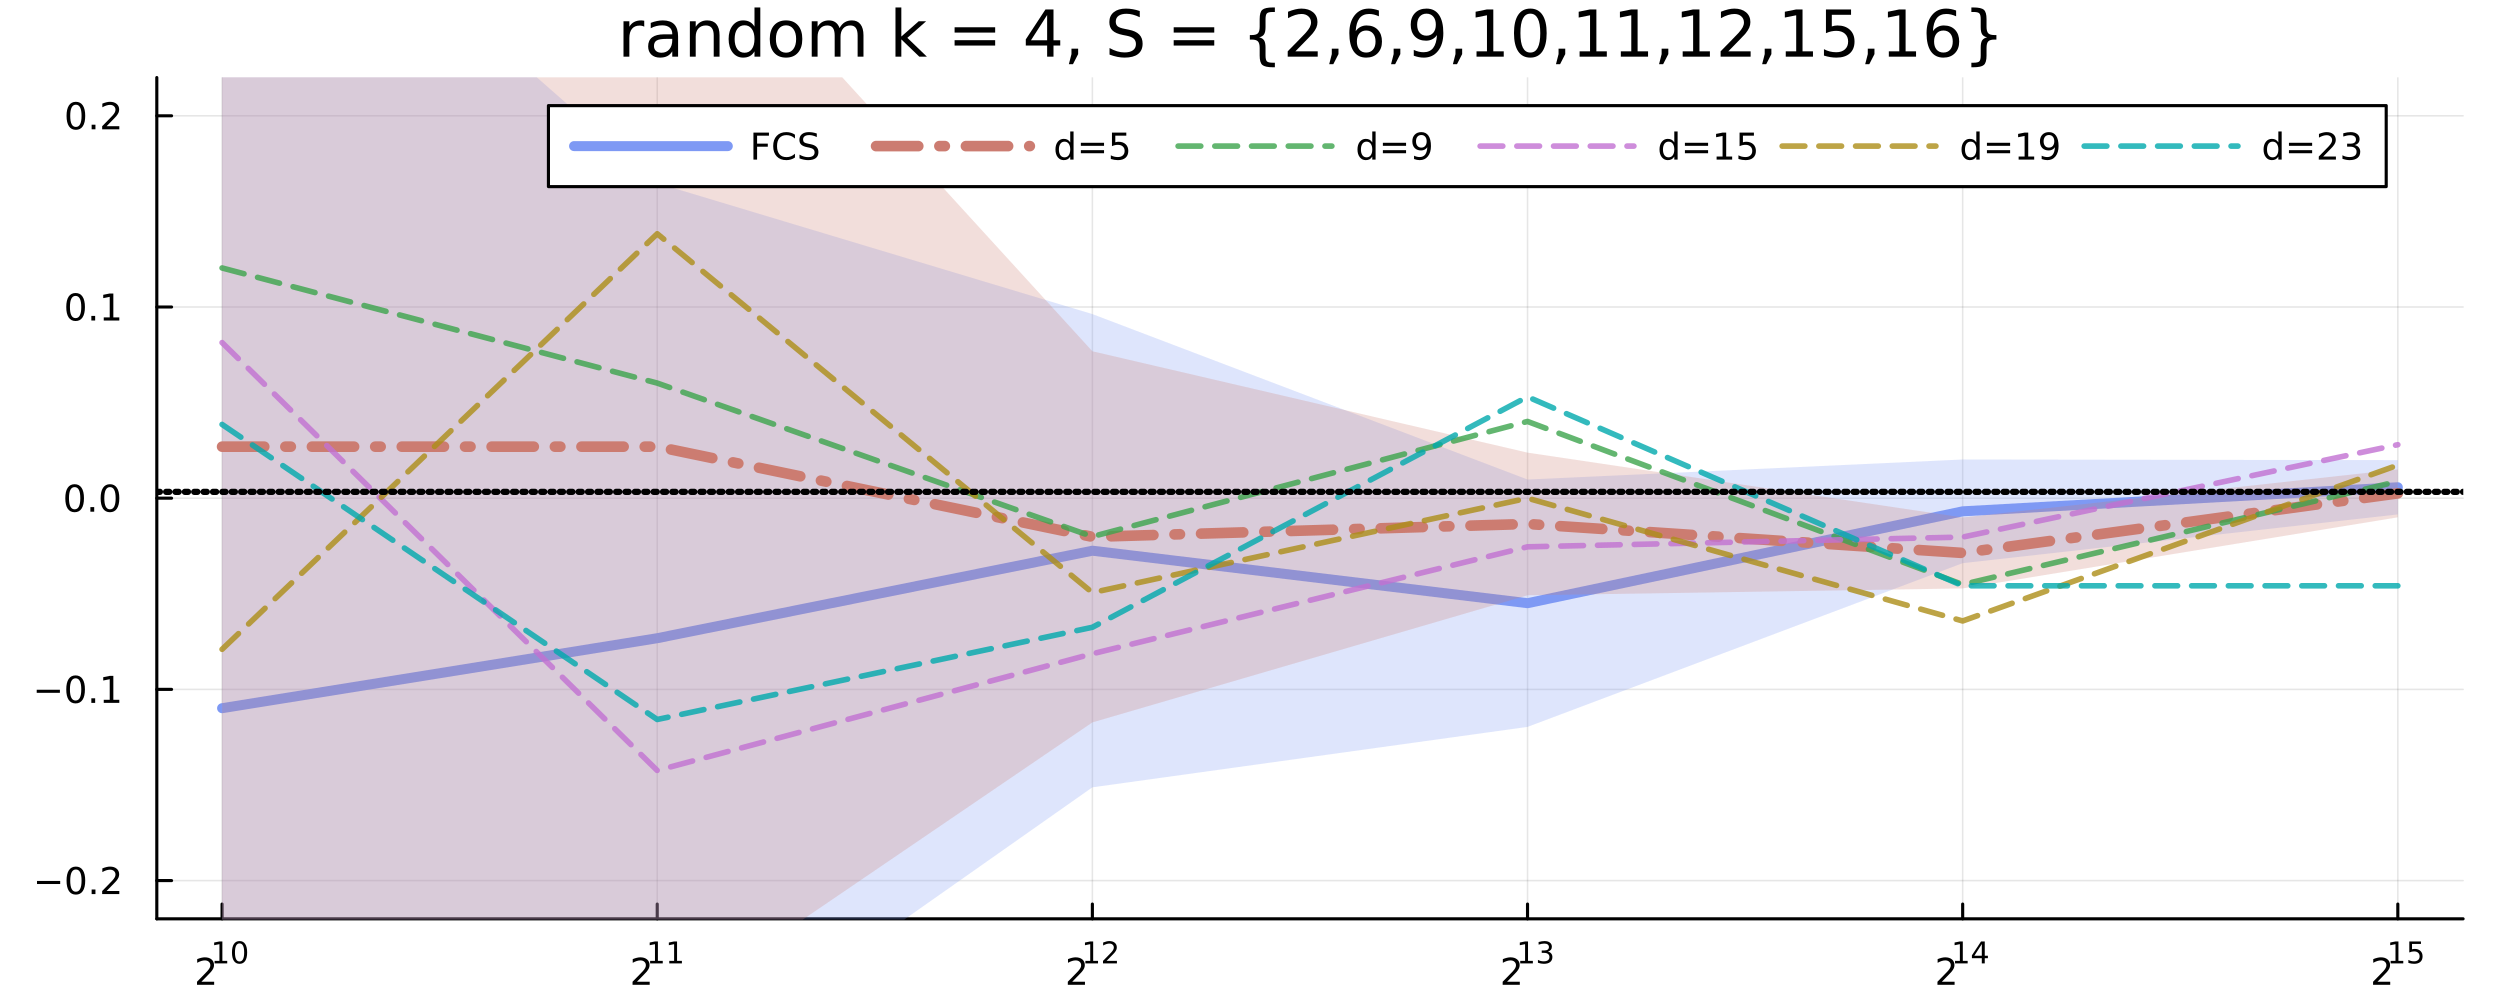 <svg xmlns="http://www.w3.org/2000/svg" xmlns:xlink="http://www.w3.org/1999/xlink" width="800" height="320" viewBox="0 0 3200 1280">
<rect x="0" y="0" width="3200" height="1280" fill="#333333" stroke="none"/>
<defs>
  <clipPath id="clip000">
    <rect x="0" y="0" width="3200" height="1280"></rect>
  </clipPath>
</defs>
<path clip-path="url(#clip000)" d="M0 1280 L3200 1280 L3200 0 L0 0  Z" fill="#ffffff" fill-rule="evenodd" fill-opacity="1"></path>
<defs>
  <clipPath id="clip001">
    <rect x="640" y="0" width="2241" height="1280"></rect>
  </clipPath>
</defs>
<path clip-path="url(#clip000)" d="M200.709 1176.1 L3152.76 1176.1 L3152.76 99.28 L200.709 99.28  Z" fill="#ffffff" fill-rule="evenodd" fill-opacity="1"></path>
<defs>
  <clipPath id="clip002">
    <rect x="200" y="99" width="2953" height="1078"></rect>
  </clipPath>
</defs>
<polyline clip-path="url(#clip002)" style="stroke:#000000; stroke-linecap:round; stroke-linejoin:round; stroke-width:2; stroke-opacity:0.1; fill:none" points="284.258,1176.1 284.258,99.28 "></polyline>
<polyline clip-path="url(#clip002)" style="stroke:#000000; stroke-linecap:round; stroke-linejoin:round; stroke-width:2; stroke-opacity:0.1; fill:none" points="841.248,1176.1 841.248,99.28 "></polyline>
<polyline clip-path="url(#clip002)" style="stroke:#000000; stroke-linecap:round; stroke-linejoin:round; stroke-width:2; stroke-opacity:0.1; fill:none" points="1398.24,1176.1 1398.24,99.28 "></polyline>
<polyline clip-path="url(#clip002)" style="stroke:#000000; stroke-linecap:round; stroke-linejoin:round; stroke-width:2; stroke-opacity:0.1; fill:none" points="1955.23,1176.1 1955.23,99.28 "></polyline>
<polyline clip-path="url(#clip002)" style="stroke:#000000; stroke-linecap:round; stroke-linejoin:round; stroke-width:2; stroke-opacity:0.1; fill:none" points="2512.22,1176.1 2512.22,99.28 "></polyline>
<polyline clip-path="url(#clip002)" style="stroke:#000000; stroke-linecap:round; stroke-linejoin:round; stroke-width:2; stroke-opacity:0.1; fill:none" points="3069.21,1176.1 3069.21,99.28 "></polyline>
<polyline clip-path="url(#clip002)" style="stroke:#000000; stroke-linecap:round; stroke-linejoin:round; stroke-width:2; stroke-opacity:0.1; fill:none" points="200.709,1127.16 3152.76,1127.16 "></polyline>
<polyline clip-path="url(#clip002)" style="stroke:#000000; stroke-linecap:round; stroke-linejoin:round; stroke-width:2; stroke-opacity:0.1; fill:none" points="200.709,882.423 3152.76,882.423 "></polyline>
<polyline clip-path="url(#clip002)" style="stroke:#000000; stroke-linecap:round; stroke-linejoin:round; stroke-width:2; stroke-opacity:0.1; fill:none" points="200.709,637.691 3152.76,637.691 "></polyline>
<polyline clip-path="url(#clip002)" style="stroke:#000000; stroke-linecap:round; stroke-linejoin:round; stroke-width:2; stroke-opacity:0.1; fill:none" points="200.709,392.959 3152.76,392.959 "></polyline>
<polyline clip-path="url(#clip002)" style="stroke:#000000; stroke-linecap:round; stroke-linejoin:round; stroke-width:2; stroke-opacity:0.1; fill:none" points="200.709,148.227 3152.76,148.227 "></polyline>
<polyline clip-path="url(#clip000)" style="stroke:#000000; stroke-linecap:round; stroke-linejoin:round; stroke-width:4; stroke-opacity:1; fill:none" points="200.709,1176.1 3152.76,1176.1 "></polyline>
<polyline clip-path="url(#clip000)" style="stroke:#000000; stroke-linecap:round; stroke-linejoin:round; stroke-width:4; stroke-opacity:1; fill:none" points="284.258,1176.1 284.258,1157.2 "></polyline>
<polyline clip-path="url(#clip000)" style="stroke:#000000; stroke-linecap:round; stroke-linejoin:round; stroke-width:4; stroke-opacity:1; fill:none" points="841.248,1176.1 841.248,1157.2 "></polyline>
<polyline clip-path="url(#clip000)" style="stroke:#000000; stroke-linecap:round; stroke-linejoin:round; stroke-width:4; stroke-opacity:1; fill:none" points="1398.24,1176.1 1398.24,1157.2 "></polyline>
<polyline clip-path="url(#clip000)" style="stroke:#000000; stroke-linecap:round; stroke-linejoin:round; stroke-width:4; stroke-opacity:1; fill:none" points="1955.23,1176.1 1955.23,1157.2 "></polyline>
<polyline clip-path="url(#clip000)" style="stroke:#000000; stroke-linecap:round; stroke-linejoin:round; stroke-width:4; stroke-opacity:1; fill:none" points="2512.22,1176.1 2512.22,1157.2 "></polyline>
<polyline clip-path="url(#clip000)" style="stroke:#000000; stroke-linecap:round; stroke-linejoin:round; stroke-width:4; stroke-opacity:1; fill:none" points="3069.21,1176.1 3069.21,1157.2 "></polyline>
<path clip-path="url(#clip000)" d="M257.799 1256.63 L274.118 1256.63 L274.118 1260.56 L252.174 1260.56 L252.174 1256.63 Q254.836 1253.87 259.419 1249.24 Q264.026 1244.59 265.206 1243.25 Q267.451 1240.72 268.331 1238.99 Q269.234 1237.23 269.234 1235.54 Q269.234 1232.78 267.289 1231.05 Q265.368 1229.31 262.266 1229.31 Q260.067 1229.31 257.614 1230.08 Q255.183 1230.84 252.405 1232.39 L252.405 1227.67 Q255.229 1226.53 257.683 1225.96 Q260.137 1225.38 262.174 1225.38 Q267.544 1225.38 270.738 1228.06 Q273.933 1230.75 273.933 1235.24 Q273.933 1237.37 273.123 1239.29 Q272.336 1241.19 270.229 1243.78 Q269.651 1244.45 266.549 1247.67 Q263.447 1250.86 257.799 1256.63 Z" fill="#000000" fill-rule="nonzero" fill-opacity="1"></path><path clip-path="url(#clip000)" d="M274.664 1229.95 L280.87 1229.95 L280.87 1208.53 L274.118 1209.89 L274.118 1206.43 L280.832 1205.07 L284.632 1205.07 L284.632 1229.95 L290.838 1229.95 L290.838 1233.15 L274.664 1233.15 L274.664 1229.95 Z" fill="#000000" fill-rule="nonzero" fill-opacity="1"></path><path clip-path="url(#clip000)" d="M306.637 1207.57 Q303.703 1207.57 302.217 1210.47 Q300.75 1213.35 300.75 1219.14 Q300.75 1224.91 302.217 1227.81 Q303.703 1230.69 306.637 1230.69 Q309.59 1230.69 311.057 1227.81 Q312.542 1224.91 312.542 1219.14 Q312.542 1213.35 311.057 1210.47 Q309.59 1207.57 306.637 1207.57 M306.637 1204.56 Q311.357 1204.56 313.84 1208.31 Q316.342 1212.03 316.342 1219.14 Q316.342 1226.23 313.84 1229.97 Q311.357 1233.7 306.637 1233.7 Q301.916 1233.7 299.415 1229.97 Q296.932 1226.23 296.932 1219.14 Q296.932 1212.03 299.415 1208.31 Q301.916 1204.56 306.637 1204.56 Z" fill="#000000" fill-rule="nonzero" fill-opacity="1"></path><path clip-path="url(#clip000)" d="M815.287 1256.63 L831.606 1256.63 L831.606 1260.56 L809.662 1260.56 L809.662 1256.63 Q812.324 1253.87 816.907 1249.24 Q821.514 1244.59 822.694 1243.25 Q824.94 1240.72 825.819 1238.99 Q826.722 1237.23 826.722 1235.54 Q826.722 1232.78 824.778 1231.05 Q822.856 1229.31 819.755 1229.31 Q817.556 1229.31 815.102 1230.08 Q812.671 1230.84 809.894 1232.39 L809.894 1227.67 Q812.718 1226.53 815.171 1225.96 Q817.625 1225.38 819.662 1225.38 Q825.032 1225.38 828.227 1228.06 Q831.421 1230.75 831.421 1235.24 Q831.421 1237.37 830.611 1239.29 Q829.824 1241.19 827.718 1243.78 Q827.139 1244.45 824.037 1247.67 Q820.935 1250.86 815.287 1256.63 Z" fill="#000000" fill-rule="nonzero" fill-opacity="1"></path><path clip-path="url(#clip000)" d="M832.152 1229.95 L838.358 1229.95 L838.358 1208.53 L831.606 1209.89 L831.606 1206.43 L838.321 1205.07 L842.12 1205.07 L842.12 1229.95 L848.327 1229.95 L848.327 1233.15 L832.152 1233.15 L832.152 1229.95 Z" fill="#000000" fill-rule="nonzero" fill-opacity="1"></path><path clip-path="url(#clip000)" d="M856.658 1229.95 L862.865 1229.95 L862.865 1208.53 L856.113 1209.89 L856.113 1206.43 L862.827 1205.07 L866.627 1205.07 L866.627 1229.95 L872.833 1229.95 L872.833 1233.15 L856.658 1233.15 L856.658 1229.95 Z" fill="#000000" fill-rule="nonzero" fill-opacity="1"></path><path clip-path="url(#clip000)" d="M1372.43 1256.63 L1388.75 1256.63 L1388.75 1260.56 L1366.8 1260.56 L1366.8 1256.63 Q1369.46 1253.87 1374.05 1249.24 Q1378.65 1244.59 1379.83 1243.25 Q1382.08 1240.72 1382.96 1238.99 Q1383.86 1237.23 1383.86 1235.54 Q1383.86 1232.78 1381.92 1231.05 Q1380 1229.31 1376.9 1229.31 Q1374.7 1229.31 1372.24 1230.08 Q1369.81 1230.84 1367.03 1232.39 L1367.03 1227.67 Q1369.86 1226.53 1372.31 1225.96 Q1374.77 1225.38 1376.8 1225.38 Q1382.17 1225.38 1385.37 1228.06 Q1388.56 1230.75 1388.56 1235.24 Q1388.56 1237.37 1387.75 1239.29 Q1386.96 1241.19 1384.86 1243.78 Q1384.28 1244.45 1381.18 1247.67 Q1378.08 1250.86 1372.43 1256.63 Z" fill="#000000" fill-rule="nonzero" fill-opacity="1"></path><path clip-path="url(#clip000)" d="M1389.29 1229.95 L1395.5 1229.95 L1395.5 1208.53 L1388.75 1209.89 L1388.75 1206.43 L1395.46 1205.07 L1399.26 1205.07 L1399.26 1229.95 L1405.47 1229.95 L1405.47 1233.15 L1389.29 1233.15 L1389.29 1229.95 Z" fill="#000000" fill-rule="nonzero" fill-opacity="1"></path><path clip-path="url(#clip000)" d="M1416.41 1229.95 L1429.67 1229.95 L1429.67 1233.15 L1411.84 1233.15 L1411.84 1229.95 Q1414.01 1227.72 1417.73 1223.95 Q1421.47 1220.17 1422.43 1219.08 Q1424.26 1217.03 1424.97 1215.62 Q1425.7 1214.19 1425.7 1212.82 Q1425.7 1210.58 1424.12 1209.17 Q1422.56 1207.76 1420.04 1207.76 Q1418.26 1207.76 1416.26 1208.38 Q1414.29 1209 1412.03 1210.26 L1412.03 1206.43 Q1414.33 1205.5 1416.32 1205.03 Q1418.31 1204.56 1419.97 1204.56 Q1424.33 1204.56 1426.93 1206.75 Q1429.52 1208.93 1429.52 1212.58 Q1429.52 1214.31 1428.86 1215.87 Q1428.22 1217.41 1426.51 1219.52 Q1426.04 1220.06 1423.52 1222.68 Q1421 1225.27 1416.41 1229.95 Z" fill="#000000" fill-rule="nonzero" fill-opacity="1"></path><path clip-path="url(#clip000)" d="M1929.03 1256.63 L1945.35 1256.63 L1945.35 1260.56 L1923.41 1260.56 L1923.41 1256.63 Q1926.07 1253.87 1930.65 1249.24 Q1935.26 1244.59 1936.44 1243.25 Q1938.68 1240.72 1939.56 1238.99 Q1940.47 1237.23 1940.47 1235.54 Q1940.47 1232.78 1938.52 1231.05 Q1936.6 1229.31 1933.5 1229.31 Q1931.3 1229.31 1928.85 1230.08 Q1926.42 1230.84 1923.64 1232.39 L1923.64 1227.67 Q1926.46 1226.53 1928.92 1225.96 Q1931.37 1225.38 1933.41 1225.38 Q1938.78 1225.38 1941.97 1228.06 Q1945.17 1230.75 1945.17 1235.24 Q1945.17 1237.37 1944.36 1239.29 Q1943.57 1241.19 1941.46 1243.78 Q1940.88 1244.45 1937.78 1247.67 Q1934.68 1250.86 1929.03 1256.63 Z" fill="#000000" fill-rule="nonzero" fill-opacity="1"></path><path clip-path="url(#clip000)" d="M1945.9 1229.95 L1952.1 1229.95 L1952.1 1208.53 L1945.35 1209.89 L1945.35 1206.43 L1952.07 1205.07 L1955.86 1205.07 L1955.86 1229.95 L1962.07 1229.95 L1962.07 1233.15 L1945.9 1233.15 L1945.9 1229.95 Z" fill="#000000" fill-rule="nonzero" fill-opacity="1"></path><path clip-path="url(#clip000)" d="M1981.26 1218.01 Q1983.98 1218.59 1985.51 1220.44 Q1987.05 1222.28 1987.05 1224.99 Q1987.05 1229.15 1984.19 1231.42 Q1981.33 1233.7 1976.06 1233.7 Q1974.3 1233.7 1972.42 1233.34 Q1970.55 1233 1968.56 1232.31 L1968.56 1228.64 Q1970.14 1229.56 1972.02 1230.03 Q1973.9 1230.5 1975.95 1230.5 Q1979.52 1230.5 1981.39 1229.09 Q1983.27 1227.68 1983.27 1224.99 Q1983.27 1222.51 1981.52 1221.11 Q1979.79 1219.7 1976.69 1219.7 L1973.41 1219.7 L1973.41 1216.58 L1976.84 1216.58 Q1979.64 1216.58 1981.12 1215.47 Q1982.61 1214.34 1982.61 1212.24 Q1982.61 1210.07 1981.07 1208.93 Q1979.54 1207.76 1976.69 1207.76 Q1975.12 1207.76 1973.34 1208.1 Q1971.55 1208.44 1969.41 1209.15 L1969.41 1205.77 Q1971.57 1205.17 1973.45 1204.86 Q1975.35 1204.56 1977.02 1204.56 Q1981.35 1204.56 1983.87 1206.54 Q1986.39 1208.49 1986.39 1211.84 Q1986.39 1214.17 1985.05 1215.79 Q1983.72 1217.39 1981.26 1218.01 Z" fill="#000000" fill-rule="nonzero" fill-opacity="1"></path><path clip-path="url(#clip000)" d="M2485.56 1256.63 L2501.88 1256.63 L2501.88 1260.56 L2479.94 1260.56 L2479.94 1256.63 Q2482.6 1253.87 2487.18 1249.24 Q2491.79 1244.59 2492.97 1243.25 Q2495.21 1240.72 2496.09 1238.99 Q2497 1237.23 2497 1235.54 Q2497 1232.78 2495.05 1231.05 Q2493.13 1229.31 2490.03 1229.31 Q2487.83 1229.31 2485.38 1230.08 Q2482.95 1230.84 2480.17 1232.39 L2480.17 1227.67 Q2482.99 1226.53 2485.45 1225.96 Q2487.9 1225.38 2489.94 1225.38 Q2495.31 1225.38 2498.5 1228.06 Q2501.7 1230.75 2501.7 1235.24 Q2501.7 1237.37 2500.89 1239.29 Q2500.1 1241.19 2497.99 1243.78 Q2497.41 1244.45 2494.31 1247.67 Q2491.21 1250.86 2485.56 1256.63 Z" fill="#000000" fill-rule="nonzero" fill-opacity="1"></path><path clip-path="url(#clip000)" d="M2502.43 1229.95 L2508.63 1229.95 L2508.63 1208.53 L2501.88 1209.89 L2501.88 1206.43 L2508.59 1205.07 L2512.39 1205.07 L2512.39 1229.95 L2518.6 1229.95 L2518.6 1233.15 L2502.43 1233.15 L2502.43 1229.95 Z" fill="#000000" fill-rule="nonzero" fill-opacity="1"></path><path clip-path="url(#clip000)" d="M2536.71 1208.38 L2527.12 1223.37 L2536.71 1223.37 L2536.71 1208.38 M2535.72 1205.07 L2540.49 1205.07 L2540.49 1223.37 L2544.5 1223.37 L2544.5 1226.53 L2540.49 1226.53 L2540.49 1233.15 L2536.71 1233.15 L2536.71 1226.53 L2524.04 1226.53 L2524.04 1222.86 L2535.72 1205.07 Z" fill="#000000" fill-rule="nonzero" fill-opacity="1"></path><path clip-path="url(#clip000)" d="M3043.15 1256.63 L3059.47 1256.63 L3059.47 1260.56 L3037.53 1260.56 L3037.53 1256.63 Q3040.19 1253.87 3044.77 1249.24 Q3049.38 1244.59 3050.56 1243.25 Q3052.81 1240.72 3053.69 1238.99 Q3054.59 1237.23 3054.59 1235.54 Q3054.59 1232.78 3052.64 1231.05 Q3050.72 1229.31 3047.62 1229.31 Q3045.42 1229.31 3042.97 1230.08 Q3040.54 1230.84 3037.76 1232.39 L3037.76 1227.67 Q3040.58 1226.53 3043.04 1225.96 Q3045.49 1225.38 3047.53 1225.38 Q3052.9 1225.38 3056.09 1228.06 Q3059.29 1230.75 3059.29 1235.24 Q3059.29 1237.37 3058.48 1239.29 Q3057.69 1241.19 3055.58 1243.78 Q3055 1244.45 3051.9 1247.67 Q3048.8 1250.86 3043.15 1256.63 Z" fill="#000000" fill-rule="nonzero" fill-opacity="1"></path><path clip-path="url(#clip000)" d="M3060.02 1229.95 L3066.22 1229.95 L3066.22 1208.53 L3059.47 1209.89 L3059.47 1206.43 L3066.19 1205.07 L3069.99 1205.07 L3069.99 1229.95 L3076.19 1229.95 L3076.19 1233.15 L3060.02 1233.15 L3060.02 1229.95 Z" fill="#000000" fill-rule="nonzero" fill-opacity="1"></path><path clip-path="url(#clip000)" d="M3083.9 1205.07 L3098.82 1205.07 L3098.82 1208.27 L3087.38 1208.27 L3087.38 1215.15 Q3088.21 1214.87 3089.04 1214.74 Q3089.87 1214.59 3090.69 1214.59 Q3095.4 1214.59 3098.14 1217.16 Q3100.89 1219.74 3100.89 1224.14 Q3100.89 1228.68 3098.07 1231.2 Q3095.24 1233.7 3090.11 1233.7 Q3088.34 1233.7 3086.5 1233.4 Q3084.67 1233.1 3082.72 1232.49 L3082.72 1228.68 Q3084.41 1229.6 3086.22 1230.05 Q3088.02 1230.5 3090.03 1230.5 Q3093.29 1230.5 3095.19 1228.79 Q3097.09 1227.08 3097.09 1224.14 Q3097.09 1221.21 3095.19 1219.5 Q3093.29 1217.79 3090.03 1217.79 Q3088.51 1217.79 3086.99 1218.12 Q3085.48 1218.46 3083.9 1219.18 L3083.9 1205.07 Z" fill="#000000" fill-rule="nonzero" fill-opacity="1"></path><polyline clip-path="url(#clip000)" style="stroke:#000000; stroke-linecap:round; stroke-linejoin:round; stroke-width:4; stroke-opacity:1; fill:none" points="200.709,1176.1 200.709,99.28 "></polyline>
<polyline clip-path="url(#clip000)" style="stroke:#000000; stroke-linecap:round; stroke-linejoin:round; stroke-width:4; stroke-opacity:1; fill:none" points="200.709,1127.16 219.607,1127.16 "></polyline>
<polyline clip-path="url(#clip000)" style="stroke:#000000; stroke-linecap:round; stroke-linejoin:round; stroke-width:4; stroke-opacity:1; fill:none" points="200.709,882.423 219.607,882.423 "></polyline>
<polyline clip-path="url(#clip000)" style="stroke:#000000; stroke-linecap:round; stroke-linejoin:round; stroke-width:4; stroke-opacity:1; fill:none" points="200.709,637.691 219.607,637.691 "></polyline>
<polyline clip-path="url(#clip000)" style="stroke:#000000; stroke-linecap:round; stroke-linejoin:round; stroke-width:4; stroke-opacity:1; fill:none" points="200.709,392.959 219.607,392.959 "></polyline>
<polyline clip-path="url(#clip000)" style="stroke:#000000; stroke-linecap:round; stroke-linejoin:round; stroke-width:4; stroke-opacity:1; fill:none" points="200.709,148.227 219.607,148.227 "></polyline>
<path clip-path="url(#clip000)" d="M47.362 1127.61 L77.038 1127.61 L77.038 1131.54 L47.362 1131.54 L47.362 1127.61 Z" fill="#000000" fill-rule="nonzero" fill-opacity="1"></path><path clip-path="url(#clip000)" d="M97.131 1112.95 Q93.52 1112.95 91.691 1116.52 Q89.885 1120.06 89.885 1127.19 Q89.885 1134.3 91.691 1137.86 Q93.52 1141.4 97.131 1141.4 Q100.765 1141.4 102.571 1137.86 Q104.399 1134.3 104.399 1127.19 Q104.399 1120.06 102.571 1116.52 Q100.765 1112.95 97.131 1112.95 M97.131 1109.25 Q102.941 1109.25 105.996 1113.86 Q109.075 1118.44 109.075 1127.19 Q109.075 1135.92 105.996 1140.52 Q102.941 1145.11 97.131 1145.11 Q91.321 1145.11 88.242 1140.52 Q85.186 1135.92 85.186 1127.19 Q85.186 1118.44 88.242 1113.86 Q91.321 1109.25 97.131 1109.25 Z" fill="#000000" fill-rule="nonzero" fill-opacity="1"></path><path clip-path="url(#clip000)" d="M117.293 1138.56 L122.177 1138.56 L122.177 1144.44 L117.293 1144.44 L117.293 1138.56 Z" fill="#000000" fill-rule="nonzero" fill-opacity="1"></path><path clip-path="url(#clip000)" d="M136.39 1140.5 L152.709 1140.5 L152.709 1144.44 L130.765 1144.44 L130.765 1140.5 Q133.427 1137.75 138.01 1133.12 Q142.617 1128.46 143.797 1127.12 Q146.043 1124.6 146.922 1122.86 Q147.825 1121.1 147.825 1119.41 Q147.825 1116.66 145.88 1114.92 Q143.959 1113.19 140.857 1113.19 Q138.658 1113.19 136.205 1113.95 Q133.774 1114.71 130.996 1116.26 L130.996 1111.54 Q133.82 1110.41 136.274 1109.83 Q138.728 1109.25 140.765 1109.25 Q146.135 1109.25 149.33 1111.94 Q152.524 1114.62 152.524 1119.11 Q152.524 1121.24 151.714 1123.16 Q150.927 1125.06 148.82 1127.65 Q148.242 1128.32 145.14 1131.54 Q142.038 1134.74 136.39 1140.5 Z" fill="#000000" fill-rule="nonzero" fill-opacity="1"></path><path clip-path="url(#clip000)" d="M46.992 882.875 L76.668 882.875 L76.668 886.81 L46.992 886.81 L46.992 882.875 Z" fill="#000000" fill-rule="nonzero" fill-opacity="1"></path><path clip-path="url(#clip000)" d="M96.76 868.222 Q93.149 868.222 91.321 871.787 Q89.515 875.328 89.515 882.458 Q89.515 889.564 91.321 893.129 Q93.149 896.671 96.76 896.671 Q100.395 896.671 102.2 893.129 Q104.029 889.564 104.029 882.458 Q104.029 875.328 102.2 871.787 Q100.395 868.222 96.76 868.222 M96.76 864.518 Q102.571 864.518 105.626 869.125 Q108.705 873.708 108.705 882.458 Q108.705 891.185 105.626 895.791 Q102.571 900.375 96.76 900.375 Q90.95 900.375 87.871 895.791 Q84.816 891.185 84.816 882.458 Q84.816 873.708 87.871 869.125 Q90.95 864.518 96.76 864.518 Z" fill="#000000" fill-rule="nonzero" fill-opacity="1"></path><path clip-path="url(#clip000)" d="M116.922 893.824 L121.807 893.824 L121.807 899.703 L116.922 899.703 L116.922 893.824 Z" fill="#000000" fill-rule="nonzero" fill-opacity="1"></path><path clip-path="url(#clip000)" d="M132.802 895.768 L140.441 895.768 L140.441 869.403 L132.131 871.069 L132.131 866.81 L140.394 865.143 L145.07 865.143 L145.07 895.768 L152.709 895.768 L152.709 899.703 L132.802 899.703 L132.802 895.768 Z" fill="#000000" fill-rule="nonzero" fill-opacity="1"></path><path clip-path="url(#clip000)" d="M95.534 623.49 Q91.922 623.49 90.094 627.055 Q88.288 630.596 88.288 637.726 Q88.288 644.832 90.094 648.397 Q91.922 651.939 95.534 651.939 Q99.168 651.939 100.973 648.397 Q102.802 644.832 102.802 637.726 Q102.802 630.596 100.973 627.055 Q99.168 623.49 95.534 623.49 M95.534 619.786 Q101.344 619.786 104.399 624.393 Q107.478 628.976 107.478 637.726 Q107.478 646.453 104.399 651.059 Q101.344 655.642 95.534 655.642 Q89.723 655.642 86.645 651.059 Q83.589 646.453 83.589 637.726 Q83.589 628.976 86.645 624.393 Q89.723 619.786 95.534 619.786 Z" fill="#000000" fill-rule="nonzero" fill-opacity="1"></path><path clip-path="url(#clip000)" d="M115.695 649.091 L120.58 649.091 L120.58 654.971 L115.695 654.971 L115.695 649.091 Z" fill="#000000" fill-rule="nonzero" fill-opacity="1"></path><path clip-path="url(#clip000)" d="M140.765 623.49 Q137.154 623.49 135.325 627.055 Q133.519 630.596 133.519 637.726 Q133.519 644.832 135.325 648.397 Q137.154 651.939 140.765 651.939 Q144.399 651.939 146.205 648.397 Q148.033 644.832 148.033 637.726 Q148.033 630.596 146.205 627.055 Q144.399 623.49 140.765 623.49 M140.765 619.786 Q146.575 619.786 149.63 624.393 Q152.709 628.976 152.709 637.726 Q152.709 646.453 149.63 651.059 Q146.575 655.642 140.765 655.642 Q134.955 655.642 131.876 651.059 Q128.82 646.453 128.82 637.726 Q128.82 628.976 131.876 624.393 Q134.955 619.786 140.765 619.786 Z" fill="#000000" fill-rule="nonzero" fill-opacity="1"></path><path clip-path="url(#clip000)" d="M96.76 378.757 Q93.149 378.757 91.321 382.322 Q89.515 385.864 89.515 392.994 Q89.515 400.1 91.321 403.665 Q93.149 407.206 96.76 407.206 Q100.395 407.206 102.2 403.665 Q104.029 400.1 104.029 392.994 Q104.029 385.864 102.2 382.322 Q100.395 378.757 96.76 378.757 M96.76 375.054 Q102.571 375.054 105.626 379.66 Q108.705 384.244 108.705 392.994 Q108.705 401.72 105.626 406.327 Q102.571 410.91 96.76 410.91 Q90.95 410.91 87.871 406.327 Q84.816 401.72 84.816 392.994 Q84.816 384.244 87.871 379.66 Q90.95 375.054 96.76 375.054 Z" fill="#000000" fill-rule="nonzero" fill-opacity="1"></path><path clip-path="url(#clip000)" d="M116.922 404.359 L121.807 404.359 L121.807 410.239 L116.922 410.239 L116.922 404.359 Z" fill="#000000" fill-rule="nonzero" fill-opacity="1"></path><path clip-path="url(#clip000)" d="M132.802 406.304 L140.441 406.304 L140.441 379.938 L132.131 381.605 L132.131 377.345 L140.394 375.679 L145.07 375.679 L145.07 406.304 L152.709 406.304 L152.709 410.239 L132.802 410.239 L132.802 406.304 Z" fill="#000000" fill-rule="nonzero" fill-opacity="1"></path><path clip-path="url(#clip000)" d="M97.131 134.025 Q93.52 134.025 91.691 137.59 Q89.885 141.132 89.885 148.261 Q89.885 155.368 91.691 158.933 Q93.52 162.474 97.131 162.474 Q100.765 162.474 102.571 158.933 Q104.399 155.368 104.399 148.261 Q104.399 141.132 102.571 137.59 Q100.765 134.025 97.131 134.025 M97.131 130.322 Q102.941 130.322 105.996 134.928 Q109.075 139.511 109.075 148.261 Q109.075 156.988 105.996 161.595 Q102.941 166.178 97.131 166.178 Q91.321 166.178 88.242 161.595 Q85.186 156.988 85.186 148.261 Q85.186 139.511 88.242 134.928 Q91.321 130.322 97.131 130.322 Z" fill="#000000" fill-rule="nonzero" fill-opacity="1"></path><path clip-path="url(#clip000)" d="M117.293 159.627 L122.177 159.627 L122.177 165.507 L117.293 165.507 L117.293 159.627 Z" fill="#000000" fill-rule="nonzero" fill-opacity="1"></path><path clip-path="url(#clip000)" d="M136.39 161.571 L152.709 161.571 L152.709 165.507 L130.765 165.507 L130.765 161.571 Q133.427 158.817 138.01 154.187 Q142.617 149.534 143.797 148.192 Q146.043 145.669 146.922 143.933 Q147.825 142.173 147.825 140.484 Q147.825 137.729 145.88 135.993 Q143.959 134.257 140.857 134.257 Q138.658 134.257 136.205 135.021 Q133.774 135.785 130.996 137.335 L130.996 132.613 Q133.82 131.479 136.274 130.9 Q138.728 130.322 140.765 130.322 Q146.135 130.322 149.33 133.007 Q152.524 135.692 152.524 140.183 Q152.524 142.312 151.714 144.234 Q150.927 146.132 148.82 148.724 Q148.242 149.396 145.14 152.613 Q142.038 155.808 136.39 161.571 Z" fill="#000000" fill-rule="nonzero" fill-opacity="1"></path><path clip-path="url(#clip000)" d="M824.645 34.173 Q823.389 33.444 821.89 33.12 Q820.432 32.756 818.65 32.756 Q812.33 32.756 808.928 36.888 Q805.565 40.979 805.565 48.676 L805.565 72.576 L798.071 72.576 L798.071 27.206 L805.565 27.206 L805.565 34.254 Q807.915 30.122 811.682 28.138 Q815.45 26.112 820.837 26.112 Q821.607 26.112 822.539 26.234 Q823.47 26.315 824.605 26.517 L824.645 34.173 Z" fill="#000000" fill-rule="nonzero" fill-opacity="1"></path><path clip-path="url(#clip000)" d="M853.082 49.769 Q844.049 49.769 840.565 51.835 Q837.081 53.901 837.081 58.884 Q837.081 62.854 839.674 65.203 Q842.307 67.512 846.804 67.512 Q853.001 67.512 856.728 63.137 Q860.496 58.722 860.496 51.43 L860.496 49.769 L853.082 49.769 M867.949 46.691 L867.949 72.576 L860.496 72.576 L860.496 65.689 Q857.944 69.821 854.136 71.806 Q850.328 73.751 844.819 73.751 Q837.851 73.751 833.719 69.862 Q829.628 65.933 829.628 59.37 Q829.628 51.714 834.732 47.825 Q839.876 43.936 850.044 43.936 L860.496 43.936 L860.496 43.207 Q860.496 38.062 857.093 35.267 Q853.731 32.431 847.614 32.431 Q843.725 32.431 840.039 33.363 Q836.352 34.295 832.949 36.158 L832.949 29.272 Q837.041 27.692 840.889 26.922 Q844.738 26.112 848.383 26.112 Q858.227 26.112 863.088 31.216 Q867.949 36.32 867.949 46.691 Z" fill="#000000" fill-rule="nonzero" fill-opacity="1"></path><path clip-path="url(#clip000)" d="M921.016 45.192 L921.016 72.576 L913.562 72.576 L913.562 45.435 Q913.562 38.994 911.051 35.794 Q908.539 32.594 903.516 32.594 Q897.48 32.594 893.997 36.442 Q890.513 40.29 890.513 46.934 L890.513 72.576 L883.019 72.576 L883.019 27.206 L890.513 27.206 L890.513 34.254 Q893.186 30.163 896.792 28.138 Q900.437 26.112 905.177 26.112 Q912.995 26.112 917.006 30.973 Q921.016 35.794 921.016 45.192 Z" fill="#000000" fill-rule="nonzero" fill-opacity="1"></path><path clip-path="url(#clip000)" d="M965.738 34.092 L965.738 9.544 L973.192 9.544 L973.192 72.576 L965.738 72.576 L965.738 65.77 Q963.389 69.821 959.783 71.806 Q956.218 73.751 951.195 73.751 Q942.972 73.751 937.787 67.188 Q932.642 60.626 932.642 49.931 Q932.642 39.237 937.787 32.675 Q942.972 26.112 951.195 26.112 Q956.218 26.112 959.783 28.097 Q963.389 30.041 965.738 34.092 M940.339 49.931 Q940.339 58.155 943.701 62.854 Q947.104 67.512 953.018 67.512 Q958.933 67.512 962.335 62.854 Q965.738 58.155 965.738 49.931 Q965.738 41.708 962.335 37.05 Q958.933 32.35 953.018 32.35 Q947.104 32.35 943.701 37.05 Q940.339 41.708 940.339 49.931 Z" fill="#000000" fill-rule="nonzero" fill-opacity="1"></path><path clip-path="url(#clip000)" d="M1006.13 32.431 Q1000.13 32.431 996.646 37.131 Q993.163 41.789 993.163 49.931 Q993.163 58.074 996.606 62.773 Q1000.09 67.431 1006.13 67.431 Q1012.08 67.431 1015.56 62.732 Q1019.05 58.033 1019.05 49.931 Q1019.05 41.87 1015.56 37.171 Q1012.08 32.431 1006.13 32.431 M1006.13 26.112 Q1015.85 26.112 1021.4 32.431 Q1026.95 38.751 1026.95 49.931 Q1026.95 61.071 1021.4 67.431 Q1015.85 73.751 1006.13 73.751 Q996.363 73.751 990.813 67.431 Q985.304 61.071 985.304 49.931 Q985.304 38.751 990.813 32.431 Q996.363 26.112 1006.13 26.112 Z" fill="#000000" fill-rule="nonzero" fill-opacity="1"></path><path clip-path="url(#clip000)" d="M1074.63 35.915 Q1077.42 30.892 1081.31 28.502 Q1085.2 26.112 1090.47 26.112 Q1097.55 26.112 1101.4 31.095 Q1105.25 36.037 1105.25 45.192 L1105.25 72.576 L1097.76 72.576 L1097.76 45.435 Q1097.76 38.913 1095.45 35.753 Q1093.14 32.594 1088.4 32.594 Q1082.61 32.594 1079.24 36.442 Q1075.88 40.29 1075.88 46.934 L1075.88 72.576 L1068.39 72.576 L1068.39 45.435 Q1068.39 38.873 1066.08 35.753 Q1063.77 32.594 1058.95 32.594 Q1053.24 32.594 1049.88 36.482 Q1046.51 40.331 1046.51 46.934 L1046.51 72.576 L1039.02 72.576 L1039.02 27.206 L1046.51 27.206 L1046.51 34.254 Q1049.07 30.082 1052.63 28.097 Q1056.19 26.112 1061.1 26.112 Q1066.04 26.112 1069.48 28.624 Q1072.97 31.135 1074.63 35.915 Z" fill="#000000" fill-rule="nonzero" fill-opacity="1"></path><path clip-path="url(#clip000)" d="M1146.21 9.544 L1153.7 9.544 L1153.7 46.772 L1175.94 27.206 L1185.46 27.206 L1161.4 48.433 L1186.47 72.576 L1176.75 72.576 L1153.7 50.418 L1153.7 72.576 L1146.21 72.576 L1146.21 9.544 Z" fill="#000000" fill-rule="nonzero" fill-opacity="1"></path><path clip-path="url(#clip000)" d="M1221.88 34.903 L1273.81 34.903 L1273.81 41.708 L1221.88 41.708 L1221.88 34.903 M1221.88 51.43 L1273.81 51.43 L1273.81 58.317 L1221.88 58.317 L1221.88 51.43 Z" fill="#000000" fill-rule="nonzero" fill-opacity="1"></path><path clip-path="url(#clip000)" d="M1340.33 19.226 L1319.67 51.511 L1340.33 51.511 L1340.33 19.226 M1338.18 12.096 L1348.47 12.096 L1348.47 51.511 L1357.1 51.511 L1357.1 58.317 L1348.47 58.317 L1348.47 72.576 L1340.33 72.576 L1340.33 58.317 L1313.02 58.317 L1313.02 50.418 L1338.18 12.096 Z" fill="#000000" fill-rule="nonzero" fill-opacity="1"></path><path clip-path="url(#clip000)" d="M1371.48 62.287 L1380.02 62.287 L1380.02 69.254 L1373.38 82.217 L1368.15 82.217 L1371.48 69.254 L1371.48 62.287 Z" fill="#000000" fill-rule="nonzero" fill-opacity="1"></path><path clip-path="url(#clip000)" d="M1458.9 14.081 L1458.9 22.061 Q1454.24 19.833 1450.1 18.739 Q1445.97 17.646 1442.12 17.646 Q1435.44 17.646 1431.79 20.238 Q1428.19 22.831 1428.19 27.611 Q1428.19 31.621 1430.58 33.687 Q1433.01 35.713 1439.73 36.969 L1444.68 37.981 Q1453.83 39.723 1458.17 44.139 Q1462.54 48.514 1462.54 55.886 Q1462.54 64.677 1456.63 69.214 Q1450.75 73.751 1439.37 73.751 Q1435.08 73.751 1430.21 72.778 Q1425.39 71.806 1420.21 69.902 L1420.21 61.477 Q1425.19 64.272 1429.97 65.689 Q1434.75 67.107 1439.37 67.107 Q1446.38 67.107 1450.19 64.353 Q1453.99 61.598 1453.99 56.494 Q1453.99 52.038 1451.24 49.526 Q1448.52 47.015 1442.29 45.759 L1437.3 44.787 Q1428.15 42.964 1424.06 39.075 Q1419.97 35.186 1419.97 28.259 Q1419.97 20.238 1425.6 15.62 Q1431.27 11.002 1441.19 11.002 Q1445.45 11.002 1449.86 11.772 Q1454.28 12.542 1458.9 14.081 Z" fill="#000000" fill-rule="nonzero" fill-opacity="1"></path><path clip-path="url(#clip000)" d="M1502.32 34.903 L1554.25 34.903 L1554.25 41.708 L1502.32 41.708 L1502.32 34.903 M1502.32 51.43 L1554.25 51.43 L1554.25 58.317 L1502.32 58.317 L1502.32 51.43 Z" fill="#000000" fill-rule="nonzero" fill-opacity="1"></path><path clip-path="url(#clip000)" d="M1631.83 80.273 L1631.83 86.106 L1629.32 86.106 Q1619.23 86.106 1615.79 83.108 Q1612.38 80.111 1612.38 71.158 L1612.38 61.477 Q1612.38 55.36 1610.2 53.01 Q1608.01 50.661 1602.26 50.661 L1599.79 50.661 L1599.79 44.868 L1602.26 44.868 Q1608.05 44.868 1610.2 42.559 Q1612.38 40.209 1612.38 34.173 L1612.38 24.451 Q1612.38 15.499 1615.79 12.542 Q1619.23 9.544 1629.32 9.544 L1631.83 9.544 L1631.83 15.337 L1629.07 15.337 Q1623.36 15.337 1621.62 17.119 Q1619.88 18.901 1619.88 24.613 L1619.88 34.66 Q1619.88 41.02 1618.01 43.896 Q1616.19 46.772 1611.74 47.785 Q1616.23 48.878 1618.06 51.754 Q1619.88 54.63 1619.88 60.95 L1619.88 70.996 Q1619.88 76.708 1621.62 78.49 Q1623.36 80.273 1629.07 80.273 L1631.83 80.273 Z" fill="#000000" fill-rule="nonzero" fill-opacity="1"></path><path clip-path="url(#clip000)" d="M1658.12 65.689 L1686.68 65.689 L1686.68 72.576 L1648.27 72.576 L1648.27 65.689 Q1652.93 60.869 1660.95 52.767 Q1669.02 44.625 1671.08 42.275 Q1675.01 37.86 1676.55 34.822 Q1678.13 31.743 1678.13 28.786 Q1678.13 23.965 1674.73 20.927 Q1671.37 17.889 1665.94 17.889 Q1662.09 17.889 1657.79 19.226 Q1653.54 20.562 1648.68 23.276 L1648.68 15.013 Q1653.62 13.028 1657.92 12.015 Q1662.21 11.002 1665.77 11.002 Q1675.17 11.002 1680.76 15.701 Q1686.35 20.4 1686.35 28.259 Q1686.35 31.986 1684.94 35.348 Q1683.56 38.67 1679.87 43.207 Q1678.86 44.382 1673.43 50.013 Q1668 55.603 1658.12 65.689 Z" fill="#000000" fill-rule="nonzero" fill-opacity="1"></path><path clip-path="url(#clip000)" d="M1704.7 62.287 L1713.25 62.287 L1713.25 69.254 L1706.61 82.217 L1701.38 82.217 L1704.7 69.254 L1704.7 62.287 Z" fill="#000000" fill-rule="nonzero" fill-opacity="1"></path><path clip-path="url(#clip000)" d="M1748.74 39.075 Q1743.23 39.075 1739.99 42.842 Q1736.79 46.61 1736.79 53.172 Q1736.79 59.694 1739.99 63.502 Q1743.23 67.269 1748.74 67.269 Q1754.25 67.269 1757.45 63.502 Q1760.69 59.694 1760.69 53.172 Q1760.69 46.61 1757.45 42.842 Q1754.25 39.075 1748.74 39.075 M1764.98 13.433 L1764.98 20.887 Q1761.9 19.428 1758.74 18.659 Q1755.62 17.889 1752.55 17.889 Q1744.44 17.889 1740.15 23.358 Q1735.9 28.826 1735.29 39.885 Q1737.68 36.361 1741.28 34.498 Q1744.89 32.594 1749.22 32.594 Q1758.34 32.594 1763.6 38.143 Q1768.91 43.653 1768.91 53.172 Q1768.91 62.489 1763.4 68.12 Q1757.89 73.751 1748.74 73.751 Q1738.25 73.751 1732.7 65.73 Q1727.15 57.669 1727.15 42.397 Q1727.15 28.057 1733.95 19.55 Q1740.76 11.002 1752.22 11.002 Q1755.3 11.002 1758.42 11.61 Q1761.58 12.217 1764.98 13.433 Z" fill="#000000" fill-rule="nonzero" fill-opacity="1"></path><path clip-path="url(#clip000)" d="M1783.86 62.287 L1792.41 62.287 L1792.41 69.254 L1785.76 82.217 L1780.54 82.217 L1783.86 69.254 L1783.86 62.287 Z" fill="#000000" fill-rule="nonzero" fill-opacity="1"></path><path clip-path="url(#clip000)" d="M1809.62 71.32 L1809.62 63.867 Q1812.7 65.325 1815.86 66.095 Q1819.02 66.864 1822.06 66.864 Q1830.16 66.864 1834.41 61.436 Q1838.71 55.967 1839.32 44.868 Q1836.97 48.352 1833.36 50.215 Q1829.76 52.078 1825.38 52.078 Q1816.31 52.078 1811 46.61 Q1805.73 41.1 1805.73 31.581 Q1805.73 22.264 1811.24 16.633 Q1816.75 11.002 1825.91 11.002 Q1836.4 11.002 1841.91 19.064 Q1847.46 27.084 1847.46 42.397 Q1847.46 56.697 1840.65 65.244 Q1833.89 73.751 1822.42 73.751 Q1819.34 73.751 1816.18 73.143 Q1813.03 72.535 1809.62 71.32 M1825.91 45.678 Q1831.42 45.678 1834.62 41.911 Q1837.86 38.143 1837.86 31.581 Q1837.86 25.059 1834.62 21.292 Q1831.42 17.484 1825.91 17.484 Q1820.4 17.484 1817.16 21.292 Q1813.96 25.059 1813.96 31.581 Q1813.96 38.143 1817.16 41.911 Q1820.4 45.678 1825.91 45.678 Z" fill="#000000" fill-rule="nonzero" fill-opacity="1"></path><path clip-path="url(#clip000)" d="M1863.01 62.287 L1871.56 62.287 L1871.56 69.254 L1864.92 82.217 L1859.69 82.217 L1863.01 69.254 L1863.01 62.287 Z" fill="#000000" fill-rule="nonzero" fill-opacity="1"></path><path clip-path="url(#clip000)" d="M1889.95 65.689 L1903.32 65.689 L1903.32 19.55 L1888.78 22.466 L1888.78 15.013 L1903.24 12.096 L1911.42 12.096 L1911.42 65.689 L1924.79 65.689 L1924.79 72.576 L1889.95 72.576 L1889.95 65.689 Z" fill="#000000" fill-rule="nonzero" fill-opacity="1"></path><path clip-path="url(#clip000)" d="M1958.82 17.484 Q1952.5 17.484 1949.3 23.722 Q1946.14 29.92 1946.14 42.397 Q1946.14 54.833 1949.3 61.071 Q1952.5 67.269 1958.82 67.269 Q1965.18 67.269 1968.34 61.071 Q1971.54 54.833 1971.54 42.397 Q1971.54 29.92 1968.34 23.722 Q1965.18 17.484 1958.82 17.484 M1958.82 11.002 Q1968.99 11.002 1974.33 19.064 Q1979.72 27.084 1979.72 42.397 Q1979.72 57.669 1974.33 65.73 Q1968.99 73.751 1958.82 73.751 Q1948.65 73.751 1943.26 65.73 Q1937.91 57.669 1937.91 42.397 Q1937.91 27.084 1943.26 19.064 Q1948.65 11.002 1958.82 11.002 Z" fill="#000000" fill-rule="nonzero" fill-opacity="1"></path><path clip-path="url(#clip000)" d="M1994.95 62.287 L2003.5 62.287 L2003.5 69.254 L1996.86 82.217 L1991.63 82.217 L1994.95 69.254 L1994.95 62.287 Z" fill="#000000" fill-rule="nonzero" fill-opacity="1"></path><path clip-path="url(#clip000)" d="M2021.89 65.689 L2035.26 65.689 L2035.26 19.55 L2020.72 22.466 L2020.72 15.013 L2035.18 12.096 L2043.36 12.096 L2043.36 65.689 L2056.73 65.689 L2056.73 72.576 L2021.89 72.576 L2021.89 65.689 Z" fill="#000000" fill-rule="nonzero" fill-opacity="1"></path><path clip-path="url(#clip000)" d="M2074.67 65.689 L2088.04 65.689 L2088.04 19.55 L2073.5 22.466 L2073.5 15.013 L2087.96 12.096 L2096.14 12.096 L2096.14 65.689 L2109.51 65.689 L2109.51 72.576 L2074.67 72.576 L2074.67 65.689 Z" fill="#000000" fill-rule="nonzero" fill-opacity="1"></path><path clip-path="url(#clip000)" d="M2126.89 62.287 L2135.44 62.287 L2135.44 69.254 L2128.79 82.217 L2123.57 82.217 L2126.89 69.254 L2126.89 62.287 Z" fill="#000000" fill-rule="nonzero" fill-opacity="1"></path><path clip-path="url(#clip000)" d="M2153.83 65.689 L2167.2 65.689 L2167.2 19.55 L2152.65 22.466 L2152.65 15.013 L2167.11 12.096 L2175.3 12.096 L2175.3 65.689 L2188.67 65.689 L2188.67 72.576 L2153.83 72.576 L2153.83 65.689 Z" fill="#000000" fill-rule="nonzero" fill-opacity="1"></path><path clip-path="url(#clip000)" d="M2212.24 65.689 L2240.8 65.689 L2240.8 72.576 L2202.4 72.576 L2202.4 65.689 Q2207.06 60.869 2215.08 52.767 Q2223.14 44.625 2225.2 42.275 Q2229.13 37.86 2230.67 34.822 Q2232.25 31.743 2232.25 28.786 Q2232.25 23.965 2228.85 20.927 Q2225.49 17.889 2220.06 17.889 Q2216.21 17.889 2211.92 19.226 Q2207.66 20.562 2202.8 23.276 L2202.8 15.013 Q2207.75 13.028 2212.04 12.015 Q2216.33 11.002 2219.9 11.002 Q2229.3 11.002 2234.89 15.701 Q2240.48 20.4 2240.48 28.259 Q2240.48 31.986 2239.06 35.348 Q2237.68 38.67 2234 43.207 Q2232.98 44.382 2227.55 50.013 Q2222.13 55.603 2212.24 65.689 Z" fill="#000000" fill-rule="nonzero" fill-opacity="1"></path><path clip-path="url(#clip000)" d="M2258.83 62.287 L2267.37 62.287 L2267.37 69.254 L2260.73 82.217 L2255.51 82.217 L2258.83 69.254 L2258.83 62.287 Z" fill="#000000" fill-rule="nonzero" fill-opacity="1"></path><path clip-path="url(#clip000)" d="M2285.77 65.689 L2299.13 65.689 L2299.13 19.55 L2284.59 22.466 L2284.59 15.013 L2299.05 12.096 L2307.24 12.096 L2307.24 65.689 L2320.6 65.689 L2320.6 72.576 L2285.77 72.576 L2285.77 65.689 Z" fill="#000000" fill-rule="nonzero" fill-opacity="1"></path><path clip-path="url(#clip000)" d="M2337.21 12.096 L2369.34 12.096 L2369.34 18.983 L2344.71 18.983 L2344.71 33.809 Q2346.49 33.201 2348.27 32.918 Q2350.05 32.594 2351.84 32.594 Q2361.96 32.594 2367.88 38.143 Q2373.79 43.693 2373.79 53.172 Q2373.79 62.935 2367.72 68.363 Q2361.64 73.751 2350.58 73.751 Q2346.77 73.751 2342.8 73.103 Q2338.87 72.454 2334.66 71.158 L2334.66 62.935 Q2338.31 64.92 2342.19 65.892 Q2346.08 66.864 2350.42 66.864 Q2357.43 66.864 2361.52 63.178 Q2365.61 59.492 2365.61 53.172 Q2365.61 46.853 2361.52 43.166 Q2357.43 39.48 2350.42 39.48 Q2347.14 39.48 2343.86 40.209 Q2340.61 40.938 2337.21 42.478 L2337.21 12.096 Z" fill="#000000" fill-rule="nonzero" fill-opacity="1"></path><path clip-path="url(#clip000)" d="M2390.77 62.287 L2399.31 62.287 L2399.31 69.254 L2392.67 82.217 L2387.44 82.217 L2390.77 69.254 L2390.77 62.287 Z" fill="#000000" fill-rule="nonzero" fill-opacity="1"></path><path clip-path="url(#clip000)" d="M2417.7 65.689 L2431.07 65.689 L2431.07 19.55 L2416.53 22.466 L2416.53 15.013 L2430.99 12.096 L2439.17 12.096 L2439.17 65.689 L2452.54 65.689 L2452.54 72.576 L2417.7 72.576 L2417.7 65.689 Z" fill="#000000" fill-rule="nonzero" fill-opacity="1"></path><path clip-path="url(#clip000)" d="M2487.58 39.075 Q2482.07 39.075 2478.83 42.842 Q2475.63 46.61 2475.63 53.172 Q2475.63 59.694 2478.83 63.502 Q2482.07 67.269 2487.58 67.269 Q2493.09 67.269 2496.29 63.502 Q2499.53 59.694 2499.53 53.172 Q2499.53 46.61 2496.29 42.842 Q2493.09 39.075 2487.58 39.075 M2503.83 13.433 L2503.83 20.887 Q2500.75 19.428 2497.59 18.659 Q2494.47 17.889 2491.39 17.889 Q2483.29 17.889 2478.99 23.358 Q2474.74 28.826 2474.13 39.885 Q2476.52 36.361 2480.13 34.498 Q2483.73 32.594 2488.07 32.594 Q2497.18 32.594 2502.45 38.143 Q2507.76 43.653 2507.76 53.172 Q2507.76 62.489 2502.25 68.12 Q2496.74 73.751 2487.58 73.751 Q2477.09 73.751 2471.54 65.73 Q2465.99 57.669 2465.99 42.397 Q2465.99 28.057 2472.8 19.55 Q2479.6 11.002 2491.07 11.002 Q2494.14 11.002 2497.26 11.61 Q2500.42 12.217 2503.83 13.433 Z" fill="#000000" fill-rule="nonzero" fill-opacity="1"></path><path clip-path="url(#clip000)" d="M2523.35 80.273 L2526.19 80.273 Q2531.86 80.273 2533.56 78.531 Q2535.3 76.789 2535.3 70.996 L2535.3 60.95 Q2535.3 54.63 2537.12 51.754 Q2538.95 48.878 2543.44 47.785 Q2538.95 46.772 2537.12 43.896 Q2535.3 41.02 2535.3 34.66 L2535.3 24.613 Q2535.3 18.861 2533.56 17.119 Q2531.86 15.337 2526.19 15.337 L2523.35 15.337 L2523.35 9.544 L2525.9 9.544 Q2535.99 9.544 2539.35 12.542 Q2542.76 15.499 2542.76 24.451 L2542.76 34.173 Q2542.76 40.209 2544.94 42.559 Q2547.13 44.868 2552.88 44.868 L2555.39 44.868 L2555.39 50.661 L2552.88 50.661 Q2547.13 50.661 2544.94 53.01 Q2542.76 55.36 2542.76 61.477 L2542.76 71.158 Q2542.76 80.111 2539.35 83.108 Q2535.99 86.106 2525.9 86.106 L2523.35 86.106 L2523.35 80.273 Z" fill="#000000" fill-rule="nonzero" fill-opacity="1"></path><path clip-path="url(#clip002)" d="M284.258 2068.02 L841.248 1399.35 L1398.24 1007.76 L1955.23 930.407 L2512.22 720.83 L3069.21 658.424 L3069.21 588.957 L2512.22 588.153 L1955.23 613.781 L1398.24 402.024 L841.248 234.439 L284.258 -255.029  Z" fill="#7e99f4" fill-rule="evenodd" fill-opacity="0.25"></path>
<polyline clip-path="url(#clip002)" style="stroke:#7e99f4; stroke-linecap:round; stroke-linejoin:round; stroke-width:12.8; stroke-opacity:1; fill:none" points="284.258,906.498 841.248,816.896 1398.24,704.893 1955.23,772.094 2512.22,654.491 3069.21,623.691 "></polyline>
<path clip-path="url(#clip002)" d="M284.258 1450.68 L841.248 1303.88 L1398.24 924.672 L1955.23 761.959 L2512.22 753.179 L3069.21 662.17 L3069.21 600.845 L2512.22 662.363 L1955.23 579.381 L1398.24 449.647 L841.248 -160.416 L284.258 -307.213  Z" fill="#cc7c71" fill-rule="evenodd" fill-opacity="0.25"></path>
<polyline clip-path="url(#clip002)" style="stroke:#cc7c71; stroke-linecap:round; stroke-linejoin:round; stroke-width:13.6; stroke-opacity:1; fill:none" stroke-dasharray="54, 27, 7, 27" points="284.258,571.733 841.248,571.733 1398.24,687.159 1955.23,670.67 2512.22,707.771 3069.21,631.508 "></polyline>
<polyline clip-path="url(#clip002)" style="stroke:#3da44d; stroke-linecap:round; stroke-linejoin:round; stroke-width:7.2; stroke-opacity:0.8; fill:none" stroke-dasharray="29, 18" points="284.258,342.998 841.248,490.345 1398.24,686.807 1955.23,539.46 2512.22,748.201 3069.21,616.203 "></polyline>
<polyline clip-path="url(#clip002)" style="stroke:#c271d2; stroke-linecap:round; stroke-linejoin:round; stroke-width:7.2; stroke-opacity:0.8; fill:none" stroke-dasharray="29, 18" points="284.258,438.529 841.248,986.225 1398.24,836.853 1955.23,699.929 2512.22,687.482 3069.21,569.229 "></polyline>
<polyline clip-path="url(#clip002)" style="stroke:#ac8d18; stroke-linecap:round; stroke-linejoin:round; stroke-width:7.2; stroke-opacity:0.8; fill:none" stroke-dasharray="29, 18" points="284.258,831.1 841.248,299.225 1398.24,758.572 1955.23,637.691 2512.22,794.836 3069.21,595.383 "></polyline>
<polyline clip-path="url(#clip002)" style="stroke:#00a9ad; stroke-linecap:round; stroke-linejoin:round; stroke-width:7.2; stroke-opacity:0.8; fill:none" stroke-dasharray="29, 18" points="284.258,543.272 841.248,920.947 1398.24,802.924 1955.23,507.865 2512.22,749.813 3069.21,749.813 "></polyline>
<polyline clip-path="url(#clip002)" style="stroke:#000000; stroke-linecap:round; stroke-linejoin:round; stroke-width:8; stroke-opacity:1; fill:none" stroke-dasharray="4, 8" points="-2751.34,629.567 6104.8,629.567 "></polyline>
<path clip-path="url(#clip000)" d="M701.994 238.854 L3054.35 238.854 L3054.35 135.174 L701.994 135.174  Z" fill="#ffffff" fill-rule="evenodd" fill-opacity="1"></path>
<polyline clip-path="url(#clip000)" style="stroke:#000000; stroke-linecap:round; stroke-linejoin:round; stroke-width:4; stroke-opacity:1; fill:none" points="701.994,238.854 3054.35,238.854 3054.35,135.174 701.994,135.174 701.994,238.854 "></polyline>
<polyline clip-path="url(#clip000)" style="stroke:#7e99f4; stroke-linecap:round; stroke-linejoin:round; stroke-width:12.8; stroke-opacity:1; fill:none" points="734.795,187.014 931.598,187.014 "></polyline>
<path clip-path="url(#clip000)" d="M964.398 169.734 L984.259 169.734 L984.259 173.669 L969.074 173.669 L969.074 183.854 L982.778 183.854 L982.778 187.79 L969.074 187.79 L969.074 204.294 L964.398 204.294 L964.398 169.734 Z" fill="#000000" fill-rule="nonzero" fill-opacity="1"></path><path clip-path="url(#clip000)" d="M1017.55 172.396 L1017.55 177.327 Q1015.18 175.128 1012.5 174.04 Q1009.84 172.952 1006.83 172.952 Q1000.9 172.952 997.754 176.586 Q994.606 180.197 994.606 187.049 Q994.606 193.878 997.754 197.512 Q1000.9 201.123 1006.83 201.123 Q1009.84 201.123 1012.5 200.035 Q1015.18 198.947 1017.55 196.748 L1017.55 201.632 Q1015.09 203.299 1012.34 204.132 Q1009.61 204.965 1006.55 204.965 Q998.704 204.965 994.19 200.174 Q989.676 195.359 989.676 187.049 Q989.676 178.716 994.19 173.924 Q998.704 169.109 1006.55 169.109 Q1009.65 169.109 1012.38 169.943 Q1015.14 170.753 1017.55 172.396 Z" fill="#000000" fill-rule="nonzero" fill-opacity="1"></path><path clip-path="url(#clip000)" d="M1045.49 170.868 L1045.49 175.429 Q1042.82 174.155 1040.46 173.53 Q1038.1 172.905 1035.9 172.905 Q1032.08 172.905 1030 174.387 Q1027.94 175.868 1027.94 178.6 Q1027.94 180.892 1029.31 182.072 Q1030.69 183.229 1034.54 183.947 L1037.36 184.526 Q1042.59 185.521 1045.07 188.044 Q1047.57 190.544 1047.57 194.757 Q1047.57 199.78 1044.19 202.373 Q1040.83 204.965 1034.33 204.965 Q1031.87 204.965 1029.1 204.41 Q1026.34 203.854 1023.38 202.766 L1023.38 197.952 Q1026.23 199.549 1028.96 200.359 Q1031.69 201.169 1034.33 201.169 Q1038.33 201.169 1040.51 199.595 Q1042.68 198.021 1042.68 195.104 Q1042.68 192.558 1041.11 191.123 Q1039.56 189.688 1035.99 188.97 L1033.15 188.415 Q1027.92 187.373 1025.58 185.151 Q1023.24 182.929 1023.24 178.97 Q1023.24 174.387 1026.46 171.748 Q1029.7 169.109 1035.37 169.109 Q1037.8 169.109 1040.32 169.549 Q1042.85 169.989 1045.49 170.868 Z" fill="#000000" fill-rule="nonzero" fill-opacity="1"></path><polyline clip-path="url(#clip000)" style="stroke:#cc7c71; stroke-linecap:round; stroke-linejoin:round; stroke-width:13.6; stroke-opacity:1; fill:none" stroke-dasharray="54, 27, 7, 27" points="1121.39,187.014 1318.19,187.014 "></polyline>
<path clip-path="url(#clip000)" d="M1369.9 182.304 L1369.9 168.276 L1374.16 168.276 L1374.16 204.294 L1369.9 204.294 L1369.9 200.405 Q1368.56 202.72 1366.5 203.854 Q1364.46 204.965 1361.59 204.965 Q1356.89 204.965 1353.93 201.215 Q1350.99 197.466 1350.99 191.354 Q1350.99 185.243 1353.93 181.493 Q1356.89 177.743 1361.59 177.743 Q1364.46 177.743 1366.5 178.878 Q1368.56 179.989 1369.9 182.304 M1355.39 191.354 Q1355.39 196.053 1357.31 198.739 Q1359.26 201.401 1362.63 201.401 Q1366.01 201.401 1367.96 198.739 Q1369.9 196.053 1369.9 191.354 Q1369.9 186.655 1367.96 183.993 Q1366.01 181.308 1362.63 181.308 Q1359.26 181.308 1357.31 183.993 Q1355.39 186.655 1355.39 191.354 Z" fill="#000000" fill-rule="nonzero" fill-opacity="1"></path><path clip-path="url(#clip000)" d="M1383.49 182.767 L1413.17 182.767 L1413.17 186.655 L1383.49 186.655 L1383.49 182.767 M1383.49 192.211 L1413.17 192.211 L1413.17 196.146 L1383.49 196.146 L1383.49 192.211 Z" fill="#000000" fill-rule="nonzero" fill-opacity="1"></path><path clip-path="url(#clip000)" d="M1423.31 169.734 L1441.66 169.734 L1441.66 173.669 L1427.59 173.669 L1427.59 182.142 Q1428.61 181.794 1429.63 181.632 Q1430.64 181.447 1431.66 181.447 Q1437.45 181.447 1440.83 184.618 Q1444.21 187.79 1444.21 193.206 Q1444.21 198.785 1440.74 201.887 Q1437.26 204.965 1430.94 204.965 Q1428.77 204.965 1426.5 204.595 Q1424.25 204.225 1421.85 203.484 L1421.85 198.785 Q1423.93 199.919 1426.15 200.475 Q1428.38 201.03 1430.85 201.03 Q1434.86 201.03 1437.19 198.924 Q1439.53 196.817 1439.53 193.206 Q1439.53 189.595 1437.19 187.489 Q1434.86 185.382 1430.85 185.382 Q1428.98 185.382 1427.1 185.799 Q1425.25 186.216 1423.31 187.095 L1423.31 169.734 Z" fill="#000000" fill-rule="nonzero" fill-opacity="1"></path><polyline clip-path="url(#clip000)" style="stroke:#3da44d; stroke-linecap:round; stroke-linejoin:round; stroke-width:7.2; stroke-opacity:0.8; fill:none" stroke-dasharray="29, 18" points="1507.98,187.014 1704.78,187.014 "></polyline>
<path clip-path="url(#clip000)" d="M1756.5 182.304 L1756.5 168.276 L1760.76 168.276 L1760.76 204.294 L1756.5 204.294 L1756.5 200.405 Q1755.15 202.72 1753.09 203.854 Q1751.06 204.965 1748.19 204.965 Q1743.49 204.965 1740.52 201.215 Q1737.58 197.466 1737.58 191.354 Q1737.58 185.243 1740.52 181.493 Q1743.49 177.743 1748.19 177.743 Q1751.06 177.743 1753.09 178.878 Q1755.15 179.989 1756.5 182.304 M1741.98 191.354 Q1741.98 196.053 1743.9 198.739 Q1745.85 201.401 1749.23 201.401 Q1752.61 201.401 1754.55 198.739 Q1756.5 196.053 1756.5 191.354 Q1756.5 186.655 1754.55 183.993 Q1752.61 181.308 1749.23 181.308 Q1745.85 181.308 1743.9 183.993 Q1741.98 186.655 1741.98 191.354 Z" fill="#000000" fill-rule="nonzero" fill-opacity="1"></path><path clip-path="url(#clip000)" d="M1770.08 182.767 L1799.76 182.767 L1799.76 186.655 L1770.08 186.655 L1770.08 182.767 M1770.08 192.211 L1799.76 192.211 L1799.76 196.146 L1770.08 196.146 L1770.08 192.211 Z" fill="#000000" fill-rule="nonzero" fill-opacity="1"></path><path clip-path="url(#clip000)" d="M1809.99 203.577 L1809.99 199.317 Q1811.75 200.151 1813.56 200.591 Q1815.36 201.03 1817.1 201.03 Q1821.73 201.03 1824.16 197.928 Q1826.61 194.803 1826.96 188.461 Q1825.62 190.452 1823.56 191.516 Q1821.5 192.581 1819 192.581 Q1813.81 192.581 1810.78 189.456 Q1807.77 186.308 1807.77 180.868 Q1807.77 175.544 1810.92 172.327 Q1814.07 169.109 1819.3 169.109 Q1825.29 169.109 1828.44 173.716 Q1831.61 178.299 1831.61 187.049 Q1831.61 195.22 1827.72 200.104 Q1823.86 204.965 1817.31 204.965 Q1815.55 204.965 1813.74 204.618 Q1811.94 204.271 1809.99 203.577 M1819.3 188.924 Q1822.45 188.924 1824.27 186.771 Q1826.13 184.618 1826.13 180.868 Q1826.13 177.142 1824.27 174.989 Q1822.45 172.813 1819.3 172.813 Q1816.15 172.813 1814.3 174.989 Q1812.47 177.142 1812.47 180.868 Q1812.47 184.618 1814.3 186.771 Q1816.15 188.924 1819.3 188.924 Z" fill="#000000" fill-rule="nonzero" fill-opacity="1"></path><polyline clip-path="url(#clip000)" style="stroke:#c271d2; stroke-linecap:round; stroke-linejoin:round; stroke-width:7.2; stroke-opacity:0.8; fill:none" stroke-dasharray="29, 18" points="1894.57,187.014 2091.38,187.014 "></polyline>
<path clip-path="url(#clip000)" d="M2143.09 182.304 L2143.09 168.276 L2147.35 168.276 L2147.35 204.294 L2143.09 204.294 L2143.09 200.405 Q2141.75 202.72 2139.69 203.854 Q2137.65 204.965 2134.78 204.965 Q2130.08 204.965 2127.12 201.215 Q2124.18 197.466 2124.18 191.354 Q2124.18 185.243 2127.12 181.493 Q2130.08 177.743 2134.78 177.743 Q2137.65 177.743 2139.69 178.878 Q2141.75 179.989 2143.09 182.304 M2128.58 191.354 Q2128.58 196.053 2130.5 198.739 Q2132.44 201.401 2135.82 201.401 Q2139.2 201.401 2141.15 198.739 Q2143.09 196.053 2143.09 191.354 Q2143.09 186.655 2141.15 183.993 Q2139.2 181.308 2135.82 181.308 Q2132.44 181.308 2130.5 183.993 Q2128.58 186.655 2128.58 191.354 Z" fill="#000000" fill-rule="nonzero" fill-opacity="1"></path><path clip-path="url(#clip000)" d="M2156.68 182.767 L2186.35 182.767 L2186.35 186.655 L2156.68 186.655 L2156.68 182.767 M2156.68 192.211 L2186.35 192.211 L2186.35 196.146 L2156.68 196.146 L2156.68 192.211 Z" fill="#000000" fill-rule="nonzero" fill-opacity="1"></path><path clip-path="url(#clip000)" d="M2197.26 200.359 L2204.9 200.359 L2204.9 173.993 L2196.59 175.66 L2196.59 171.401 L2204.85 169.734 L2209.52 169.734 L2209.52 200.359 L2217.16 200.359 L2217.16 204.294 L2197.26 204.294 L2197.26 200.359 Z" fill="#000000" fill-rule="nonzero" fill-opacity="1"></path><path clip-path="url(#clip000)" d="M2226.65 169.734 L2245.01 169.734 L2245.01 173.669 L2230.94 173.669 L2230.94 182.142 Q2231.96 181.794 2232.97 181.632 Q2233.99 181.447 2235.01 181.447 Q2240.8 181.447 2244.18 184.618 Q2247.56 187.79 2247.56 193.206 Q2247.56 198.785 2244.08 201.887 Q2240.61 204.965 2234.29 204.965 Q2232.12 204.965 2229.85 204.595 Q2227.6 204.225 2225.2 203.484 L2225.2 198.785 Q2227.28 199.919 2229.5 200.475 Q2231.72 201.03 2234.2 201.03 Q2238.21 201.03 2240.54 198.924 Q2242.88 196.817 2242.88 193.206 Q2242.88 189.595 2240.54 187.489 Q2238.21 185.382 2234.2 185.382 Q2232.33 185.382 2230.45 185.799 Q2228.6 186.216 2226.65 187.095 L2226.65 169.734 Z" fill="#000000" fill-rule="nonzero" fill-opacity="1"></path><polyline clip-path="url(#clip000)" style="stroke:#ac8d18; stroke-linecap:round; stroke-linejoin:round; stroke-width:7.2; stroke-opacity:0.8; fill:none" stroke-dasharray="29, 18" points="2281.17,187.014 2477.97,187.014 "></polyline>
<path clip-path="url(#clip000)" d="M2529.68 182.304 L2529.68 168.276 L2533.94 168.276 L2533.94 204.294 L2529.68 204.294 L2529.68 200.405 Q2528.34 202.72 2526.28 203.854 Q2524.24 204.965 2521.37 204.965 Q2516.67 204.965 2513.71 201.215 Q2510.77 197.466 2510.77 191.354 Q2510.77 185.243 2513.71 181.493 Q2516.67 177.743 2521.37 177.743 Q2524.24 177.743 2526.28 178.878 Q2528.34 179.989 2529.68 182.304 M2515.17 191.354 Q2515.17 196.053 2517.09 198.739 Q2519.04 201.401 2522.41 201.401 Q2525.79 201.401 2527.74 198.739 Q2529.68 196.053 2529.68 191.354 Q2529.68 186.655 2527.74 183.993 Q2525.79 181.308 2522.41 181.308 Q2519.04 181.308 2517.09 183.993 Q2515.17 186.655 2515.17 191.354 Z" fill="#000000" fill-rule="nonzero" fill-opacity="1"></path><path clip-path="url(#clip000)" d="M2543.27 182.767 L2572.95 182.767 L2572.95 186.655 L2543.27 186.655 L2543.27 182.767 M2543.27 192.211 L2572.95 192.211 L2572.95 196.146 L2543.27 196.146 L2543.27 192.211 Z" fill="#000000" fill-rule="nonzero" fill-opacity="1"></path><path clip-path="url(#clip000)" d="M2583.85 200.359 L2591.49 200.359 L2591.49 173.993 L2583.18 175.66 L2583.18 171.401 L2591.44 169.734 L2596.12 169.734 L2596.12 200.359 L2603.76 200.359 L2603.76 204.294 L2583.85 204.294 L2583.85 200.359 Z" fill="#000000" fill-rule="nonzero" fill-opacity="1"></path><path clip-path="url(#clip000)" d="M2613.34 203.577 L2613.34 199.317 Q2615.1 200.151 2616.91 200.591 Q2618.71 201.03 2620.45 201.03 Q2625.08 201.03 2627.51 197.928 Q2629.96 194.803 2630.31 188.461 Q2628.97 190.452 2626.91 191.516 Q2624.84 192.581 2622.34 192.581 Q2617.16 192.581 2614.13 189.456 Q2611.12 186.308 2611.12 180.868 Q2611.12 175.544 2614.27 172.327 Q2617.41 169.109 2622.65 169.109 Q2628.64 169.109 2631.79 173.716 Q2634.96 178.299 2634.96 187.049 Q2634.96 195.22 2631.07 200.104 Q2627.21 204.965 2620.66 204.965 Q2618.9 204.965 2617.09 204.618 Q2615.28 204.271 2613.34 203.577 M2622.65 188.924 Q2625.79 188.924 2627.62 186.771 Q2629.47 184.618 2629.47 180.868 Q2629.47 177.142 2627.62 174.989 Q2625.79 172.813 2622.65 172.813 Q2619.5 172.813 2617.65 174.989 Q2615.82 177.142 2615.82 180.868 Q2615.82 184.618 2617.65 186.771 Q2619.5 188.924 2622.65 188.924 Z" fill="#000000" fill-rule="nonzero" fill-opacity="1"></path><polyline clip-path="url(#clip000)" style="stroke:#00a9ad; stroke-linecap:round; stroke-linejoin:round; stroke-width:7.2; stroke-opacity:0.8; fill:none" stroke-dasharray="29, 18" points="2667.76,187.014 2864.56,187.014 "></polyline>
<path clip-path="url(#clip000)" d="M2916.28 182.304 L2916.28 168.276 L2920.54 168.276 L2920.54 204.294 L2916.28 204.294 L2916.28 200.405 Q2914.93 202.72 2912.87 203.854 Q2910.84 204.965 2907.97 204.965 Q2903.27 204.965 2900.3 201.215 Q2897.36 197.466 2897.36 191.354 Q2897.36 185.243 2900.3 181.493 Q2903.27 177.743 2907.97 177.743 Q2910.84 177.743 2912.87 178.878 Q2914.93 179.989 2916.28 182.304 M2901.76 191.354 Q2901.76 196.053 2903.68 198.739 Q2905.63 201.401 2909.01 201.401 Q2912.39 201.401 2914.33 198.739 Q2916.28 196.053 2916.28 191.354 Q2916.28 186.655 2914.33 183.993 Q2912.39 181.308 2909.01 181.308 Q2905.63 181.308 2903.68 183.993 Q2901.76 186.655 2901.76 191.354 Z" fill="#000000" fill-rule="nonzero" fill-opacity="1"></path><path clip-path="url(#clip000)" d="M2929.86 182.767 L2959.54 182.767 L2959.54 186.655 L2929.86 186.655 L2929.86 182.767 M2929.86 192.211 L2959.54 192.211 L2959.54 196.146 L2929.86 196.146 L2929.86 192.211 Z" fill="#000000" fill-rule="nonzero" fill-opacity="1"></path><path clip-path="url(#clip000)" d="M2973.66 200.359 L2989.98 200.359 L2989.98 204.294 L2968.04 204.294 L2968.04 200.359 Q2970.7 197.604 2975.28 192.975 Q2979.89 188.322 2981.07 186.979 Q2983.31 184.456 2984.19 182.72 Q2985.1 180.961 2985.1 179.271 Q2985.1 176.517 2983.15 174.78 Q2981.23 173.044 2978.13 173.044 Q2975.93 173.044 2973.48 173.808 Q2971.04 174.572 2968.27 176.123 L2968.27 171.401 Q2971.09 170.267 2973.54 169.688 Q2976 169.109 2978.04 169.109 Q2983.41 169.109 2986.6 171.794 Q2989.79 174.48 2989.79 178.97 Q2989.79 181.1 2988.98 183.021 Q2988.2 184.919 2986.09 187.512 Q2985.51 188.183 2982.41 191.401 Q2979.31 194.595 2973.66 200.359 Z" fill="#000000" fill-rule="nonzero" fill-opacity="1"></path><path clip-path="url(#clip000)" d="M3013.96 185.66 Q3017.32 186.378 3019.19 188.646 Q3021.09 190.915 3021.09 194.248 Q3021.09 199.364 3017.57 202.165 Q3014.05 204.965 3007.57 204.965 Q3005.4 204.965 3003.08 204.526 Q3000.79 204.109 2998.34 203.253 L2998.34 198.739 Q3000.28 199.873 3002.6 200.452 Q3004.91 201.03 3007.43 201.03 Q3011.83 201.03 3014.12 199.294 Q3016.44 197.558 3016.44 194.248 Q3016.44 191.192 3014.29 189.479 Q3012.16 187.743 3008.34 187.743 L3004.31 187.743 L3004.31 183.901 L3008.52 183.901 Q3011.97 183.901 3013.8 182.535 Q3015.63 181.146 3015.63 178.554 Q3015.63 175.892 3013.73 174.48 Q3011.85 173.044 3008.34 173.044 Q3006.42 173.044 3004.22 173.461 Q3002.02 173.878 2999.38 174.757 L2999.38 170.591 Q3002.04 169.85 3004.35 169.48 Q3006.69 169.109 3008.75 169.109 Q3014.08 169.109 3017.18 171.54 Q3020.28 173.947 3020.28 178.067 Q3020.28 180.938 3018.64 182.929 Q3016.99 184.896 3013.96 185.66 Z" fill="#000000" fill-rule="nonzero" fill-opacity="1"></path></svg>